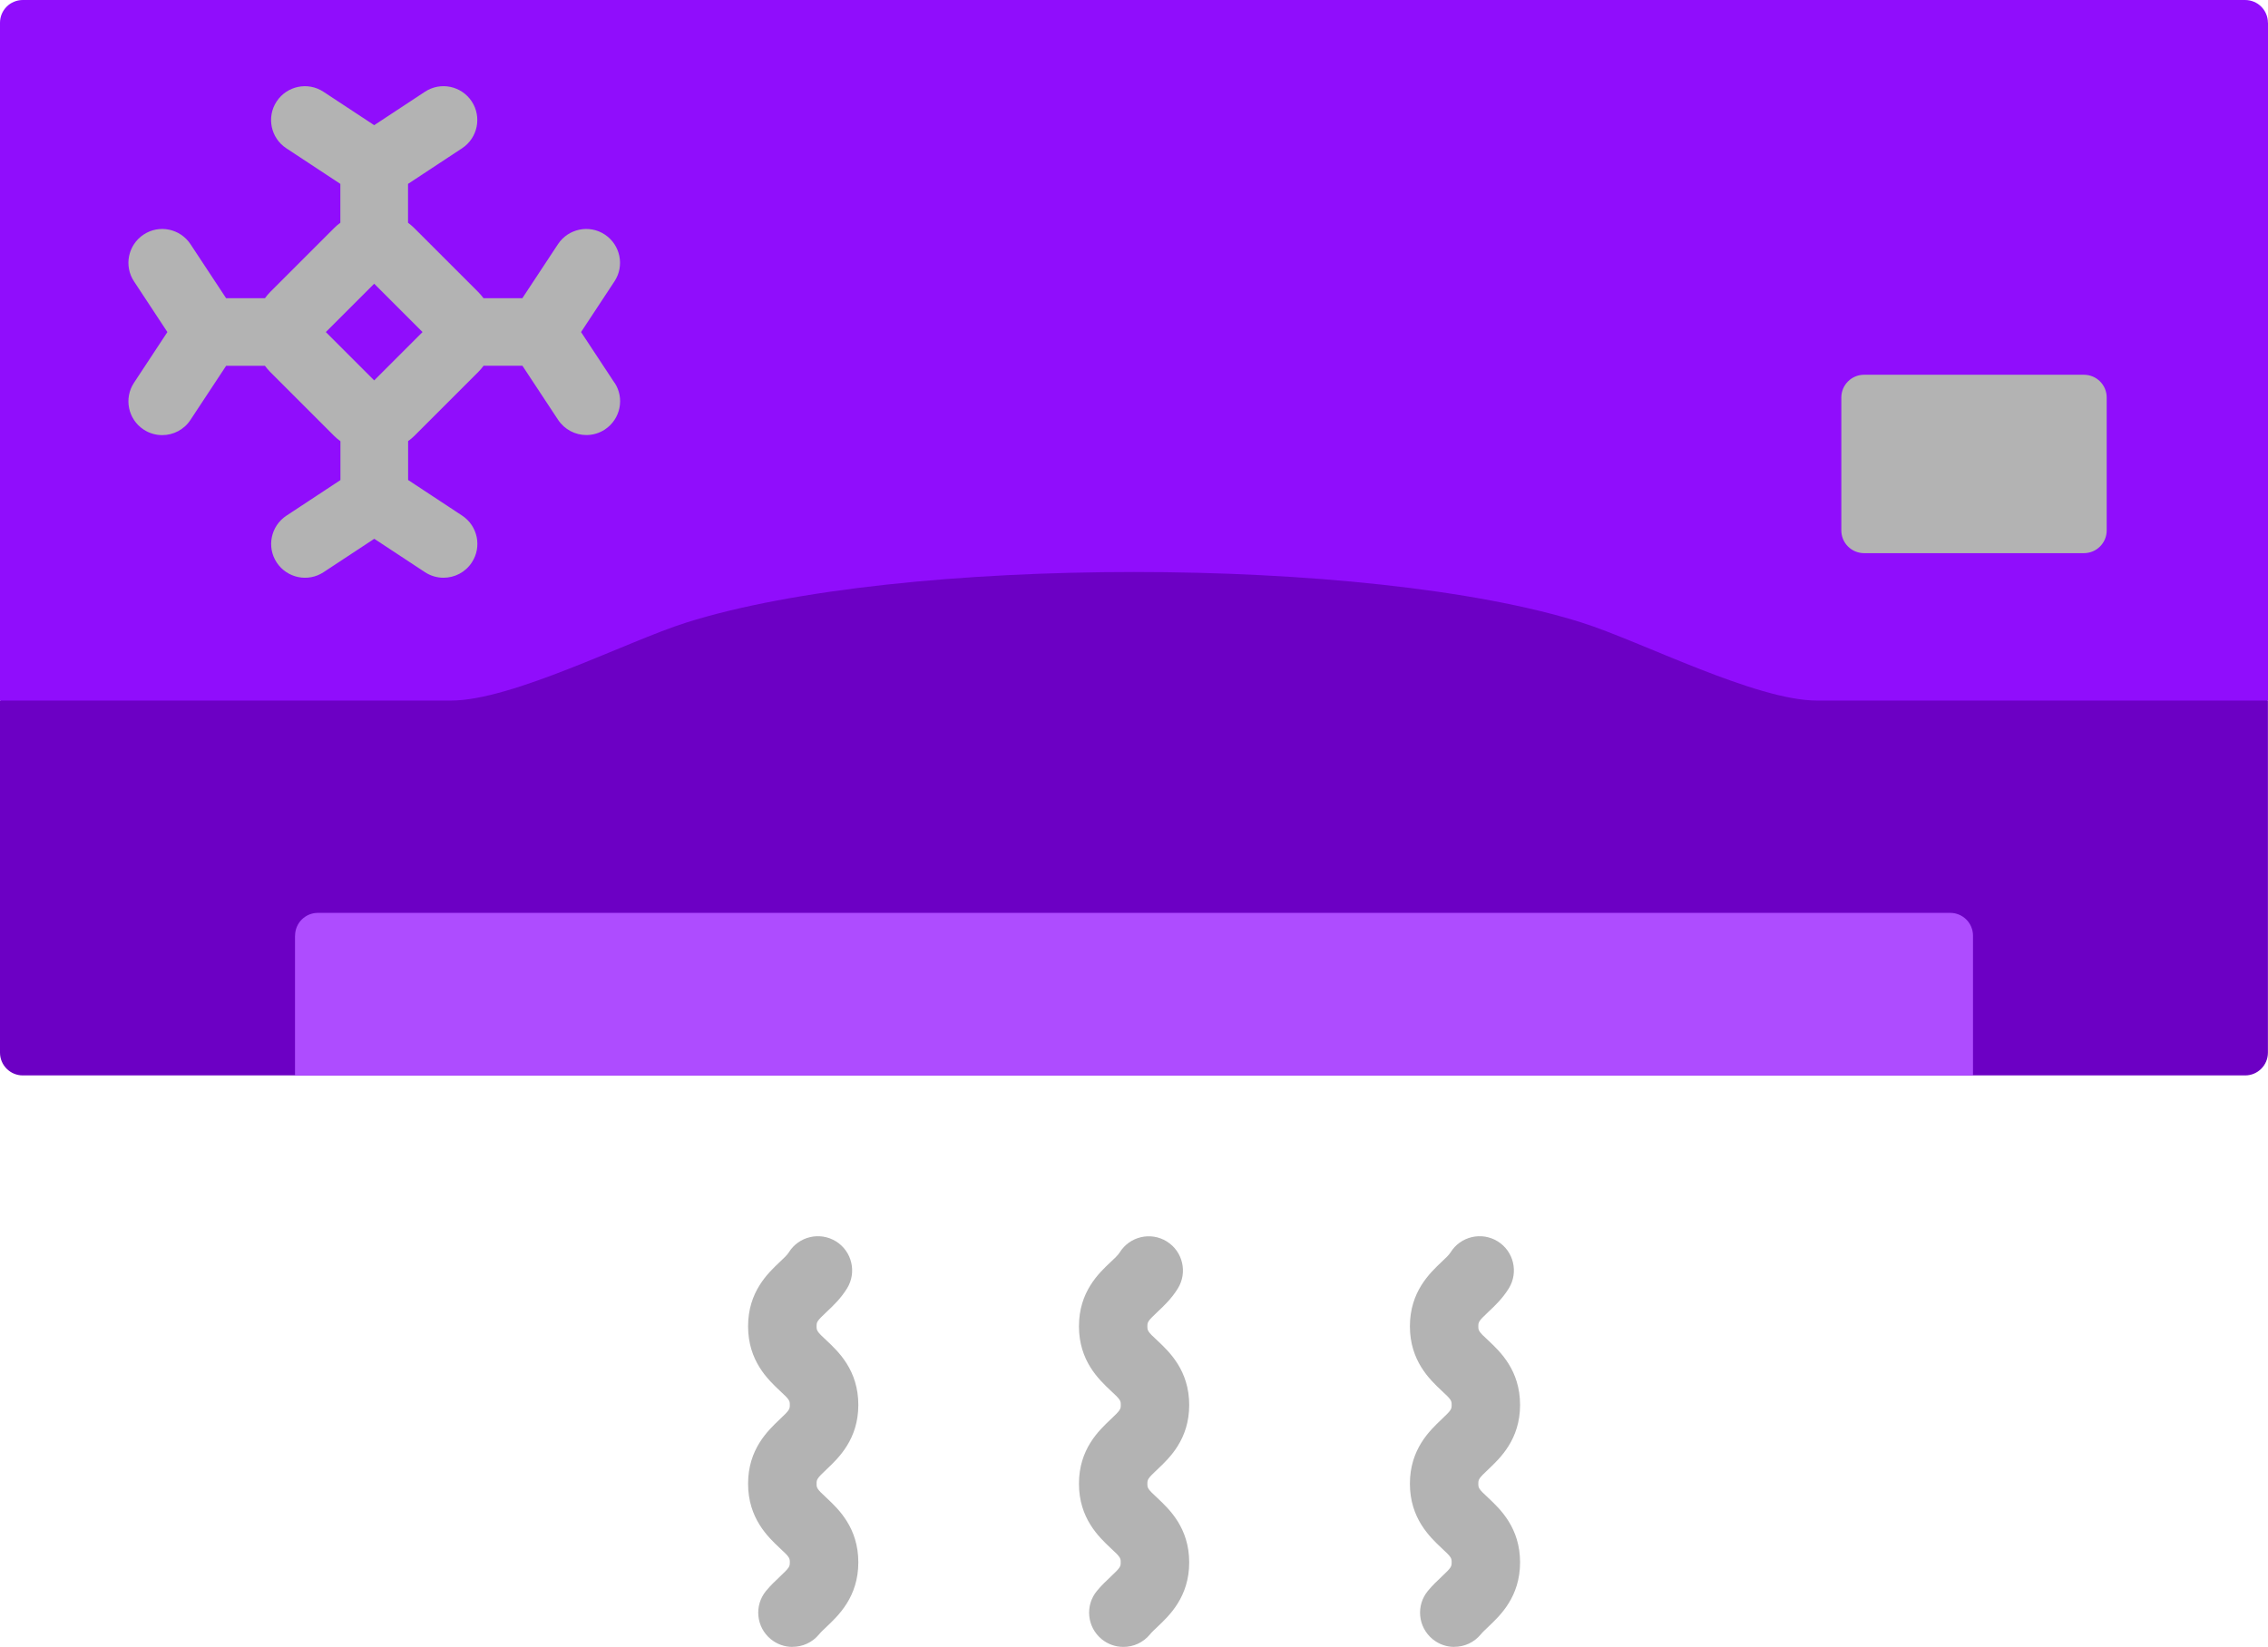 <?xml version="1.0" encoding="UTF-8" standalone="no"?>
<svg
   version="1.1"
   width="30.16pt"
   height="21.908pt"
   id="svg3420"
   viewBox="0 0 30.16 21.908"
   sodipodi:docname="Telas App.cdr"
   inkscape:version="1.3 (1:1.3+202307231459+0e150ed6c4)"
   xmlns:inkscape="http://www.inkscape.org/namespaces/inkscape"
   xmlns:sodipodi="http://sodipodi.sourceforge.net/DTD/sodipodi-0.dtd"
   xmlns="http://www.w3.org/2000/svg"
   xmlns:svg="http://www.w3.org/2000/svg">
  <sodipodi:namedview
     id="namedview3420"
     pagecolor="#ffffff"
     bordercolor="#000000"
     borderopacity="0.25"
     inkscape:showpageshadow="2"
     inkscape:pageopacity="0.0"
     inkscape:pagecheckerboard="0"
     inkscape:deskcolor="#d1d1d1"
     inkscape:zoom="4.7800005"
     inkscape:cx="5996.0245"
     inkscape:cy="1144.3514"
     inkscape:window-width="1300"
     inkscape:window-height="704"
     inkscape:window-x="0"
     inkscape:window-y="0"
     inkscape:window-maximized="1"
     inkscape:current-layer="svg3420"
     inkscape:document-units="pt" />
  <defs
     id="defs4" />
  <defs
     id="defs17" />
  <defs
     id="defs28" />
  <defs
     id="defs58" />
  <defs
     id="defs91" />
  <defs
     id="defs136" />
  <defs
     id="defs189" />
  <defs
     id="defs245" />
  <defs
     id="defs280" />
  <defs
     id="defs293" />
  <defs
     id="defs358" />
  <defs
     id="defs362" />
  <defs
     id="defs400" />
  <defs
     id="defs403" />
  <defs
     id="defs437" />
  <defs
     id="defs554" />
  <defs
     id="defs627" />
  <defs
     id="defs649" />
  <defs
     id="defs733" />
  <defs
     id="defs842" />
  <defs
     id="defs865" />
  <defs
     id="defs947" />
  <defs
     id="defs970" />
  <defs
     id="defs1065" />
  <defs
     id="defs1088" />
  <defs
     id="defs1207" />
  <defs
     id="defs1230" />
  <defs
     id="defs1260" />
  <defs
     id="defs1283" />
  <defs
     id="defs1317" />
  <defs
     id="defs1340" />
  <defs
     id="defs1367" />
  <defs
     id="defs1390" />
  <defs
     id="defs1437" />
  <defs
     id="defs1460" />
  <defs
     id="defs1492" />
  <defs
     id="defs1521" />
  <defs
     id="defs1544" />
  <g
     id="Layer1182"
     transform="translate(-8741.092,-1009.398)">
    <path
       d="m 8741.092,1018.717 v 4.683 c 0,0.168 0.136,0.303 0.303,0.303 h 29.553 c 0.168,0 0.303,-0.136 0.303,-0.303 v -4.683 l -14.347,-6.551 z"
       style="fill:#6c00c4;fill-rule:evenodd"
       id="path1923" />
    <path
       d="m 8745.015,1021.844 v 1.86 h 22.314 v -1.86 c 0,-0.168 -0.136,-0.303 -0.303,-0.303 h -21.707 c -0.168,0 -0.303,0.136 -0.303,0.303 z"
       style="fill:#ae4cff;fill-rule:evenodd"
       id="path1924" />
    <path
       d="m 8771.252,1009.701 v 9.016 c 0,0 -4.321,0 -5.996,0 -0.816,0 -2.347,-0.79 -3.125,-1.036 -2.841,-0.899 -9.078,-0.899 -11.918,0 -0.778,0.246 -2.309,1.036 -3.125,1.036 -1.988,0 -5.996,0 -5.996,0 v -9.016 c 0,-0.168 0.136,-0.303 0.303,-0.303 l 29.553,10e-5 c 0.168,0 0.303,0.136 0.303,0.303 z"
       style="fill:#900dfc;fill-rule:evenodd"
       id="path1925" />
    <path
       d="m 8765.881,1016.756 h 2.923 c 0.168,0 0.303,-0.136 0.303,-0.303 v -1.767 c 0,-0.168 -0.136,-0.303 -0.303,-0.303 h -2.923 c -0.168,0 -0.303,0.136 -0.303,0.303 v 1.767 c 0,0.168 0.136,0.303 0.303,0.303 z"
       style="fill:#b3b3b3;fill-rule:evenodd"
       id="path1926" />
    <path
       d="m 8749.263,1014.489 -0.444,-0.674 0.444,-0.674 c 0.137,-0.207 0.079,-0.486 -0.128,-0.623 -0.207,-0.137 -0.486,-0.079 -0.623,0.128 l -0.474,0.719 h -0.516 c -0.022,-0.029 -0.045,-0.057 -0.071,-0.083 l -0.85,-0.85 c -0.026,-0.026 -0.054,-0.049 -0.083,-0.071 v -0.517 l 0.719,-0.474 c 0.207,-0.137 0.265,-0.416 0.128,-0.623 -0.137,-0.208 -0.416,-0.265 -0.623,-0.128 l -0.674,0.444 -0.674,-0.444 c -0.208,-0.137 -0.486,-0.079 -0.623,0.128 -0.137,0.207 -0.079,0.487 0.128,0.623 l 0.719,0.474 v 0.517 c -0.029,0.022 -0.057,0.044 -0.083,0.071 l -0.85,0.85 c -0.026,0.026 -0.049,0.054 -0.07,0.083 h -0.516 l -0.474,-0.719 c -0.137,-0.207 -0.416,-0.265 -0.623,-0.128 -0.207,0.137 -0.265,0.416 -0.128,0.623 l 0.444,0.674 -0.444,0.674 c -0.137,0.208 -0.079,0.487 0.128,0.623 0.076,0.05 0.162,0.074 0.247,0.074 0.146,0 0.29,-0.071 0.376,-0.203 l 0.474,-0.719 h 0.516 c 0.022,0.029 0.045,0.057 0.071,0.083 l 0.85,0.85 c 0.026,0.026 0.054,0.049 0.083,0.07 v 0.517 l -0.719,0.474 c -0.207,0.137 -0.265,0.416 -0.128,0.623 0.137,0.207 0.416,0.265 0.623,0.128 l 0.674,-0.444 0.674,0.444 c 0.076,0.05 0.162,0.074 0.247,0.074 0.146,0 0.29,-0.071 0.376,-0.203 0.137,-0.207 0.079,-0.486 -0.128,-0.623 l -0.719,-0.474 v -0.517 c 0.029,-0.021 0.057,-0.044 0.083,-0.07 l 0.85,-0.85 c 0.026,-0.026 0.049,-0.054 0.071,-0.083 h 0.516 l 0.474,0.719 c 0.087,0.131 0.23,0.203 0.376,0.203 0.085,0 0.171,-0.024 0.247,-0.074 0.207,-0.137 0.265,-0.416 0.128,-0.623 z m -3.195,-0.031 -0.643,-0.643 0.643,-0.643 0.643,0.643 z"
       style="fill:#b3b3b3;fill-rule:evenodd"
       id="path1927" />
    <path
       d="m 8751.63,1031.305 c -0.102,0 -0.204,-0.034 -0.289,-0.104 -0.194,-0.16 -0.222,-0.447 -0.062,-0.641 0.061,-0.074 0.125,-0.134 0.181,-0.187 0.131,-0.123 0.135,-0.137 0.135,-0.192 0,-0.055 0,-0.069 -0.135,-0.192 -0.157,-0.148 -0.42,-0.397 -0.42,-0.855 0,-0.458 0.263,-0.706 0.42,-0.855 0.131,-0.123 0.135,-0.137 0.135,-0.192 0,-0.055 0,-0.069 -0.135,-0.192 -0.157,-0.148 -0.42,-0.396 -0.42,-0.855 0,-0.458 0.263,-0.706 0.421,-0.855 0.051,-0.048 0.099,-0.093 0.12,-0.127 0.132,-0.214 0.413,-0.28 0.627,-0.148 0.214,0.132 0.28,0.413 0.148,0.626 -0.084,0.136 -0.187,0.233 -0.27,0.311 -0.131,0.123 -0.135,0.137 -0.135,0.192 0,0.055 0,0.069 0.135,0.192 0.157,0.148 0.42,0.396 0.42,0.855 0,0.458 -0.263,0.706 -0.42,0.855 -0.131,0.123 -0.135,0.137 -0.135,0.192 0,0.055 0,0.069 0.135,0.192 0.157,0.148 0.42,0.396 0.42,0.855 0,0.458 -0.263,0.706 -0.42,0.855 -0.04,0.038 -0.078,0.073 -0.102,0.103 -0.09,0.109 -0.22,0.166 -0.352,0.166 z"
       style="fill:#b3b3b3;fill-rule:evenodd"
       id="path1928" />
    <path
       d="m 8756.03,1031.305 c -0.102,0 -0.204,-0.034 -0.289,-0.104 -0.194,-0.16 -0.222,-0.447 -0.062,-0.641 0.061,-0.074 0.125,-0.134 0.181,-0.187 0.131,-0.123 0.135,-0.137 0.135,-0.192 0,-0.055 0,-0.069 -0.135,-0.192 -0.157,-0.148 -0.42,-0.397 -0.42,-0.855 0,-0.458 0.263,-0.706 0.421,-0.855 0.131,-0.123 0.135,-0.137 0.135,-0.192 0,-0.055 0,-0.069 -0.135,-0.192 -0.157,-0.148 -0.421,-0.396 -0.421,-0.855 0,-0.458 0.263,-0.706 0.421,-0.854 0.051,-0.048 0.099,-0.093 0.12,-0.127 0.132,-0.214 0.413,-0.28 0.626,-0.148 0.214,0.132 0.28,0.413 0.148,0.626 -0.084,0.136 -0.187,0.233 -0.27,0.311 -0.131,0.123 -0.135,0.137 -0.135,0.192 0,0.055 0,0.069 0.135,0.192 0.157,0.148 0.421,0.396 0.421,0.855 0,0.458 -0.263,0.706 -0.421,0.855 -0.131,0.123 -0.135,0.137 -0.135,0.192 0,0.055 0,0.069 0.135,0.192 0.157,0.148 0.421,0.396 0.421,0.855 0,0.458 -0.263,0.706 -0.42,0.855 -0.04,0.038 -0.078,0.073 -0.102,0.103 -0.09,0.109 -0.22,0.166 -0.352,0.166 z"
       style="fill:#b3b3b3;fill-rule:evenodd"
       id="path1929" />
    <path
       d="m 8760.431,1031.305 c -0.102,0 -0.204,-0.034 -0.289,-0.104 -0.194,-0.16 -0.222,-0.447 -0.062,-0.641 0.061,-0.074 0.125,-0.134 0.181,-0.187 0.131,-0.123 0.135,-0.137 0.135,-0.192 0,-0.055 0,-0.069 -0.135,-0.192 -0.157,-0.148 -0.42,-0.397 -0.42,-0.855 0,-0.458 0.263,-0.706 0.42,-0.855 0.131,-0.123 0.135,-0.137 0.135,-0.192 0,-0.055 0,-0.069 -0.135,-0.192 -0.157,-0.148 -0.42,-0.396 -0.42,-0.855 0,-0.458 0.263,-0.706 0.42,-0.855 0.051,-0.048 0.099,-0.093 0.12,-0.127 0.132,-0.214 0.413,-0.28 0.627,-0.148 0.214,0.132 0.28,0.413 0.148,0.626 -0.084,0.136 -0.187,0.233 -0.27,0.311 -0.131,0.123 -0.135,0.137 -0.135,0.192 0,0.055 0,0.069 0.135,0.192 0.157,0.148 0.42,0.396 0.42,0.855 0,0.458 -0.263,0.706 -0.42,0.855 -0.131,0.123 -0.135,0.137 -0.135,0.192 0,0.055 0,0.069 0.135,0.192 0.157,0.148 0.42,0.397 0.42,0.855 0,0.458 -0.263,0.706 -0.42,0.855 -0.04,0.038 -0.078,0.073 -0.102,0.103 -0.09,0.109 -0.22,0.166 -0.352,0.166 z"
       style="fill:#b3b3b3;fill-rule:evenodd"
       id="path1930" />
  </g>
  <defs
     id="defs3166" />
  <defs
     id="defs3378" />
  <defs
     id="defs3416" />
</svg>
